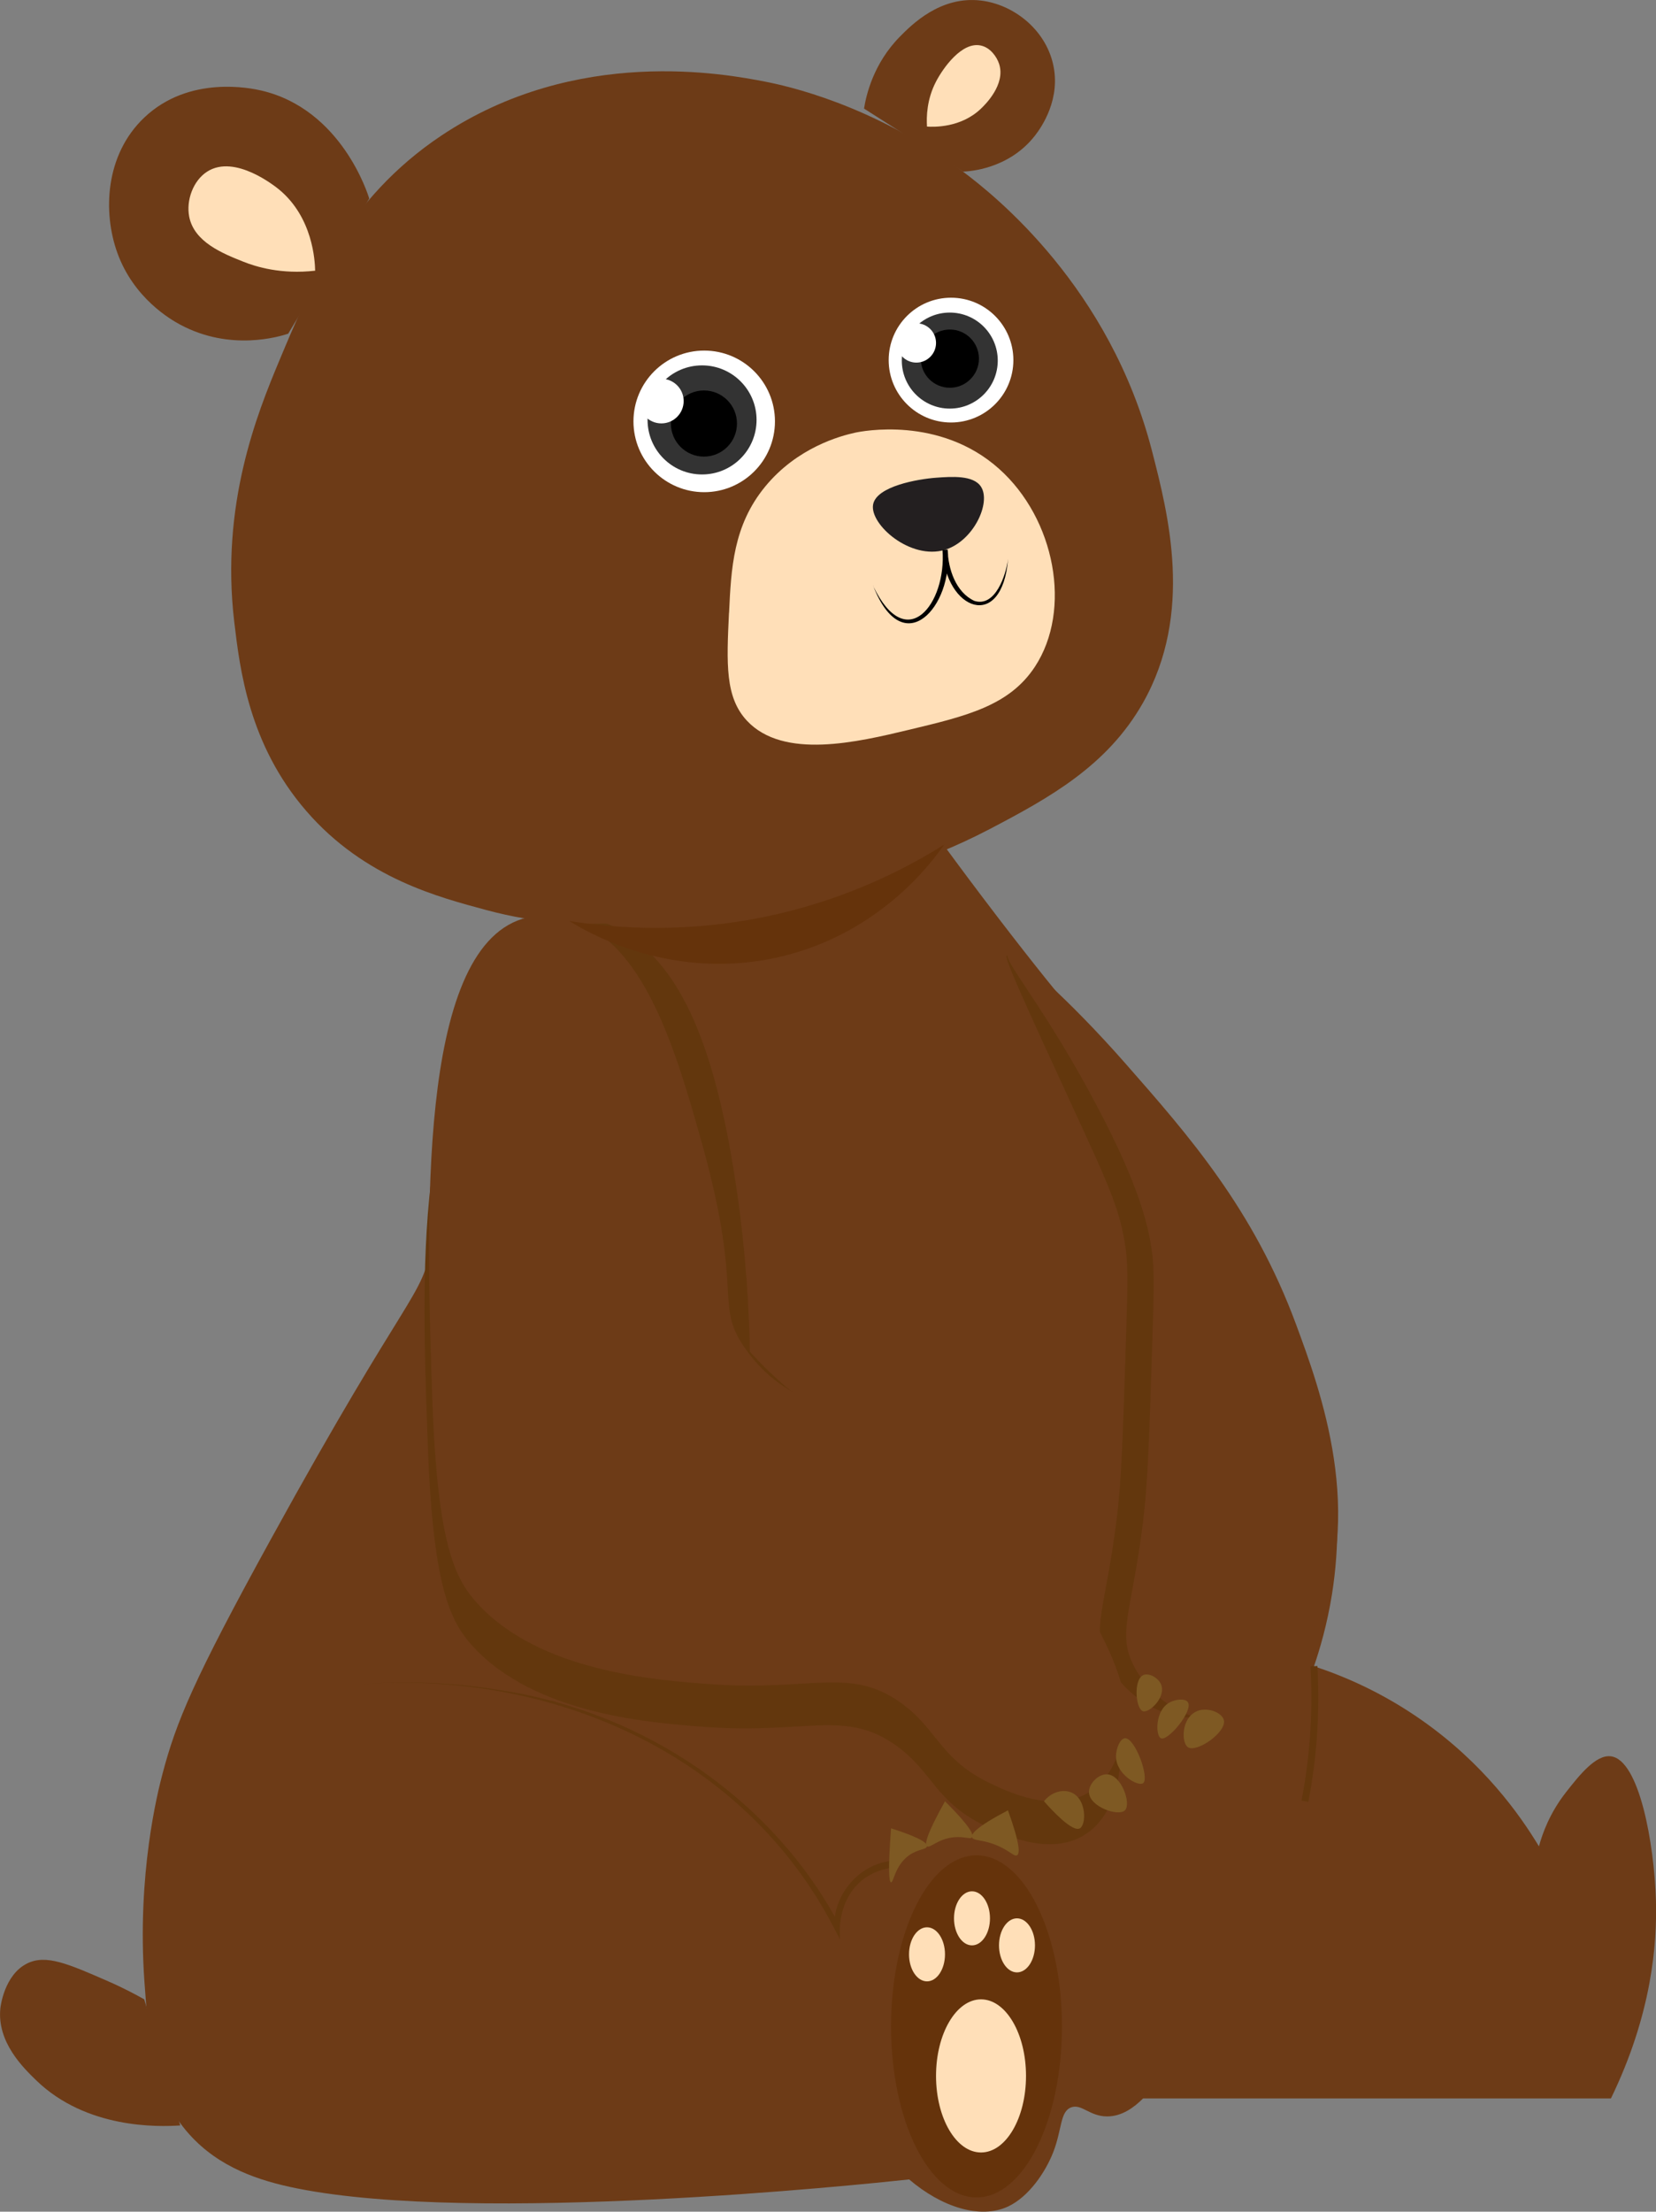 <?xml version="1.0" encoding="UTF-8"?>
<svg id="Layer_2" data-name="Layer 2" xmlns="http://www.w3.org/2000/svg" viewBox="0 0 238.52 318.33">
  <rect x="0" y="0" width="238.52" height="318.33" fill="#808080" stroke="none"/>
  <defs>
    <style>
      .cls-1 {
        fill: #65330b;
      }

      .cls-2 {
        fill: #63370d;
      }

      .cls-3 {
        fill: #fff;
      }

      .cls-4 {
        fill: #6d3b17;
      }

      .cls-5, .cls-6 {
        fill: none;
      }

      .cls-6 {
        stroke: #63370d;
        stroke-miterlimit: 10;
      }

      .cls-7 {
        fill: #7e5923;
      }

      .cls-8 {
        fill: #231f20;
      }

      .cls-9 {
        fill: #333;
      }

      .cls-10 {
        fill: #ffdfb8;
      }
    </style>
  </defs>
  <g id="Layer_1-2" data-name="Layer 1">
    <g>
      <path class="cls-4" d="M41.51,48.03c-1.26.41-8.3,2.58-15.55-1.3-1.35-.72-6.71-3.79-9.07-10.37-2.07-5.76-1.79-14.05,3.89-19.44,6.47-6.14,15.42-4.22,16.85-3.89,11.59,2.7,15.39,15,15.55,15.55"/>
      <path class="cls-4" d="M20.78,287.77c-1.19-.67-2.96-1.62-5.18-2.59-5.81-2.54-8.96-3.91-11.66-2.59-3.33,1.62-3.87,6.26-3.89,6.48-.5,4.87,3.32,8.57,5.18,10.37,7.23,6.99,17.55,6.69,20.73,6.48"/>
      <path class="cls-4" d="M124.45,15.63c.3-1.86,1.31-6.46,5.18-10.37,1.7-1.72,5.83-5.88,11.66-5.18,4.66.56,9.19,4.08,10.37,9.07,1.2,5.06-1.63,9.14-2.59,10.37-3.78,4.85-9.52,5.15-10.37,5.18"/>
      <path class="cls-4" d="M136.12,121.9c1.79,2.44,4.47,6.05,7.78,10.37,19.9,25.95,23.15,25.87,31.1,37.58,4.95,7.29,21.34,31.45,16.85,59.61-.7,4.38-1.76,7.94-2.59,10.37,4.22,1.38,9.77,3.72,15.55,7.78,8.83,6.19,14.05,13.49,16.85,18.14.5-1.85,1.56-4.81,3.89-7.78,1.91-2.43,4.3-5.47,6.48-5.18,4.1.53,6.24,12.62,6.48,20.73.18,6.19-.56,16.33-6.48,28.51h-67.39c-1.26,1.27-3.04,2.6-5.18,2.59-2.52,0-3.68-1.86-5.18-1.3-1.62.61-1.29,3.16-2.59,6.48-1.13,2.87-3.51,6.38-6.48,7.78-4.04,1.89-9.62.07-14.26-3.89-7.09.76-62.13,6.49-88.12,1.3-5.52-1.1-11.25-3-15.55-7.78-5.24-5.81-5.85-13.07-6.48-22.03-1.09-15.43,1.92-27.26,2.59-29.81,1.98-7.54,4.51-13.62,15.55-33.69,20.4-37.1,21.6-34.22,23.33-42.77,2.24-11.11,1.14-20.63,7.78-36.29,1.9-4.48,3.82-8.02,5.18-10.37,9.24-.75,19.22-1.93,29.79-3.7,11.25-1.89,21.65-4.19,31.12-6.67Z"/>
      <path class="cls-2" d="M145,137.56c.43-.24,3.05,3.98,8,11,6.55,9.3,8.4,11.05,15,20,8.65,11.73,12.97,17.6,14.87,21.57,1.64,3.43,11.42,24.87,2.59,44.06-1.59,3.45-5.64,12.26-12.96,12.96-5.22.5-10.59-3.26-12.96-7.78-2.48-4.72-.33-7.71,1.3-20.73.68-5.47.89-11.85,1.3-24.62.25-7.74.36-11.66,0-14.26-.79-5.61-2.35-8.97-7.78-20.73-6.52-14.15-9.77-21.23-9.36-21.46Z"/>
      <path class="cls-2" d="M161.36,253.76c.2-2.13.18-6.32-5.18-15.55-.48-.83-1.38-2.44-7.04-10.57-4.42-6.34-6.63-9.51-7.13-10.08-8.64-9.78-17.58-7.76-30-19-1.84-1.67-3.21-3.13-4-4-.19-9.98-1.13-18.19-2-24-3.27-21.91-8.48-29.73-13-34-2.74-2.59-5.28-3.92-8-4-5.07-.14-8.88,4.16-10.47,5.86-15.19,16.35-13.74,45.37-12.96,68.68.71,21.14,3.2,26.2,6.48,29.81,8.97,9.87,25.78,11.09,33.69,11.66,14.32,1.04,19.94-2.53,27.21,2.59,5.41,3.81,5.65,8.15,12.96,11.66,2.5,1.2,9.18,4.42,14.26,1.3,4.48-2.75,5.04-8.8,5.18-10.37Z"/>
      <path class="cls-4" d="M115.38,128.38c8.76-1.91,17.14-3.8,27.21-9.07,8.51-4.46,16.86-9.04,22.03-18.14,7.32-12.91,3.66-27.14,1.3-36.29-6.05-23.46-22.46-36.62-27.21-40.17-13.03-9.74-25.64-12.4-28.51-12.96-5.55-1.07-27.13-5.25-46.65,7.78-13.62,9.09-18.95,21.94-23.33,32.4-3.17,7.58-8.48,20.7-6.48,37.58.81,6.81,2.09,17.65,10.37,27.21,8.42,9.74,19.24,12.45,25.92,14.26,14.95,4.03,27.45,1.31,45.36-2.59Z"/>
      <path class="cls-4" d="M162.03,247.6c.2-2.13.18-6.32-5.18-15.55-2.74-4.71-5.73-9.86-11.66-15.55-16.48-15.81-28.79-10.08-37.58-22.03-5-6.79-.3-7.67-6.48-29.81-3.81-13.63-8.51-29.71-19.44-32.4-1.14-.28-3.63-.89-6.48,0-15.11,4.74-13.8,43.56-12.96,68.68.71,21.14,3.2,26.2,6.48,29.81,8.97,9.87,25.78,11.09,33.69,11.66,14.32,1.04,19.94-2.53,27.21,2.59,5.41,3.81,5.65,8.15,12.96,11.66,2.5,1.2,9.18,4.42,14.26,1.3,4.48-2.75,5.04-8.8,5.18-10.37Z"/>
      <path class="cls-4" d="M145.19,137.45c.82-.71,8.92,6.53,16.85,15.55,9.25,10.52,18.49,21.04,24.62,37.58,3.5,9.45,10.2,27.52,2.59,44.06-1.59,3.45-5.64,12.26-12.96,12.96-5.22.5-10.59-3.26-12.96-7.78-2.48-4.72-.33-7.71,1.3-20.73.68-5.47.89-11.85,1.3-24.62.25-7.74.36-11.66,0-14.26-.56-3.96-1.84-9.43-7.78-20.73-7.47-14.23-13.73-21.36-12.96-22.03Z"/>
      <path class="cls-2" d="M128.41,268.83c-5.27.8-7.82,5.23-7.42,10.3,0,0-.8-1.52-.8-1.52-12.98-25.2-40.75-37.25-68.3-35.19,6.79-.53,13.65-.25,20.37.88,20.31,3.08,39.07,15.6,48.7,33.9,0,0-.81.21-.81.21-.13-4.66,3.49-8.99,8.14-9.57,0,0,.14.99.14.99h0Z"/>
      <path class="cls-6" d="M189.25,239.82c.16,2.72.19,5.77,0,9.07-.22,3.85-.71,7.33-1.3,10.37"/>
      <path class="cls-5" d="M164.63,302.03c2.02-1.35,4.24-3.05,6.48-5.18,4.31-4.09,7.19-8.32,9.07-11.66"/>
      <path class="cls-10" d="M105.01,88.2c.3-6.38.59-12.54,5.18-18.14,4.64-5.66,10.86-7.32,12.96-7.78.95-.21,12.16-2.46,20.73,5.18,8.1,7.21,10.57,20.31,5.18,28.51-3.69,5.61-9.84,7.09-18.14,9.07-7.39,1.77-18.07,4.32-23.33-1.3-3.16-3.38-2.94-8.19-2.59-15.55Z"/>
      <path class="cls-8" d="M125.75,72.65c-.47,2.86,5.4,8,10.37,6.48,4.1-1.25,6.66-6.77,5.18-9.07-1.09-1.7-4.24-1.46-6.48-1.3-2.56.19-8.63,1.21-9.07,3.89Z"/>
      <path d="M125.75,84.31c4.81,10.1,10.6,2.54,10-5.16,0,0,.74-.03.74-.03.08,2.79,1.18,6.14,3.86,7.37,3.02.95,4.56-3.75,4.85-6.06-.86,10.58-9.04,7.41-9.44-1.29,0,0,.74-.03.74-.03.79,8.21-6.43,16.25-10.73,5.21h0Z"/>
      <path class="cls-10" d="M45.4,38.96c-4.91.56-8.52-.56-10.37-1.3-2.93-1.17-7.07-2.81-7.78-6.48-.45-2.33.55-5.17,2.59-6.48,4-2.56,9.83,2.15,10.37,2.59,4.84,4.01,5.15,10.23,5.18,11.66Z"/>
      <path class="cls-10" d="M133.52,18.22c-.09-1.41-.04-3.91,1.3-6.48,1.01-1.94,3.73-5.81,6.48-5.18,1.33.3,2.24,1.57,2.59,2.59,1.03,3.02-2.09,6-2.59,6.48-2.91,2.79-6.81,2.65-7.78,2.59Z"/>
      <path class="cls-7" d="M150.37,259.26c1.12,1.27,4.11,4.52,5.18,3.89.93-.54.98-4.29-1.3-5.18-1.25-.49-2.87,0-3.89,1.3Z"/>
      <path class="cls-7" d="M156.85,257.97c.07,2.1,4.25,3.53,5.18,2.59.94-.94-.49-5.12-2.59-5.18-1.24-.04-2.63,1.35-2.59,2.59Z"/>
      <path class="cls-7" d="M160.74,252.78c0,2.61,3.16,4.38,3.89,3.89.99-.67-1.12-6.55-2.59-6.48-.72.04-1.29,1.49-1.3,2.59Z"/>
      <path class="cls-7" d="M164.63,241.12c-1.39.69-1.07,4.86,0,5.18.94.28,3.39-2.09,2.59-3.89-.44-.99-1.81-1.68-2.59-1.3Z"/>
      <path class="cls-7" d="M168.51,245.01c-2.18,1.13-2.09,4.82-1.3,5.18,1.02.47,4.68-3.95,3.89-5.18-.38-.59-1.75-.44-2.59,0Z"/>
      <path class="cls-7" d="M172.4,246.3c-2.27.94-2.27,4.53-1.3,5.18,1.25.84,5.57-2.15,5.18-3.89-.24-1.07-2.31-1.95-3.89-1.3Z"/>
      <ellipse class="cls-1" cx="140.65" cy="291.66" rx="12.31" ry="24.62"/>
      <ellipse class="cls-10" cx="133.52" cy="281.29" rx="2.59" ry="3.89"/>
      <ellipse class="cls-10" cx="146.48" cy="280" rx="2.59" ry="3.89"/>
      <ellipse class="cls-10" cx="140" cy="276.11" rx="2.59" ry="3.89"/>
      <ellipse class="cls-10" cx="141.3" cy="298.79" rx="6.48" ry="11.02"/>
      <path class="cls-7" d="M128.34,263.15c-.45,6.12-.29,7.73,0,7.78.37.05.55-2.43,2.59-3.89,1.32-.94,2.52-.81,2.59-1.3.07-.45-.9-1.22-5.18-2.59Z"/>
      <path class="cls-7" d="M133.52,265.74c-.36-.27-.12-1.62,2.59-6.48,3.64,3.62,4.16,4.81,3.89,5.18-.25.35-1.05-.15-2.59,0-2.33.22-3.45,1.62-3.89,1.3Z"/>
      <path class="cls-7" d="M140,264.45c-.15-.47.59-1.48,5.18-3.89,1.79,4.97,1.71,6.25,1.3,6.48-.38.21-.92-.53-2.59-1.3-2.3-1.04-3.71-.73-3.89-1.3Z"/>
      <circle class="cls-3" cx="101.43" cy="60.65" r="10.19"/>
      <circle class="cls-3" cx="136.98" cy="51.83" r="8.98"/>
      <circle class="cls-9" cx="101.12" cy="60.44" r="7.85"/>
      <circle class="cls-9" cx="136.8" cy="51.9" r="6.91"/>
      <circle cx="101.39" cy="60.96" r="4.76"/>
      <circle cx="136.81" cy="51.62" r="4.19"/>
      <circle class="cls-3" cx="95.26" cy="57.73" r="3.21"/>
      <circle class="cls-3" cx="131.99" cy="49.36" r="2.83"/>
      <path class="cls-1" d="M82,132.56c6.55,1.05,17.3,1.93,30-1,10.67-2.47,18.79-6.72,24-10-1.83,2.63-9.15,12.51-23,16-16.09,4.05-28.77-3.6-31-5Z"/>
    </g>
  </g>
</svg>